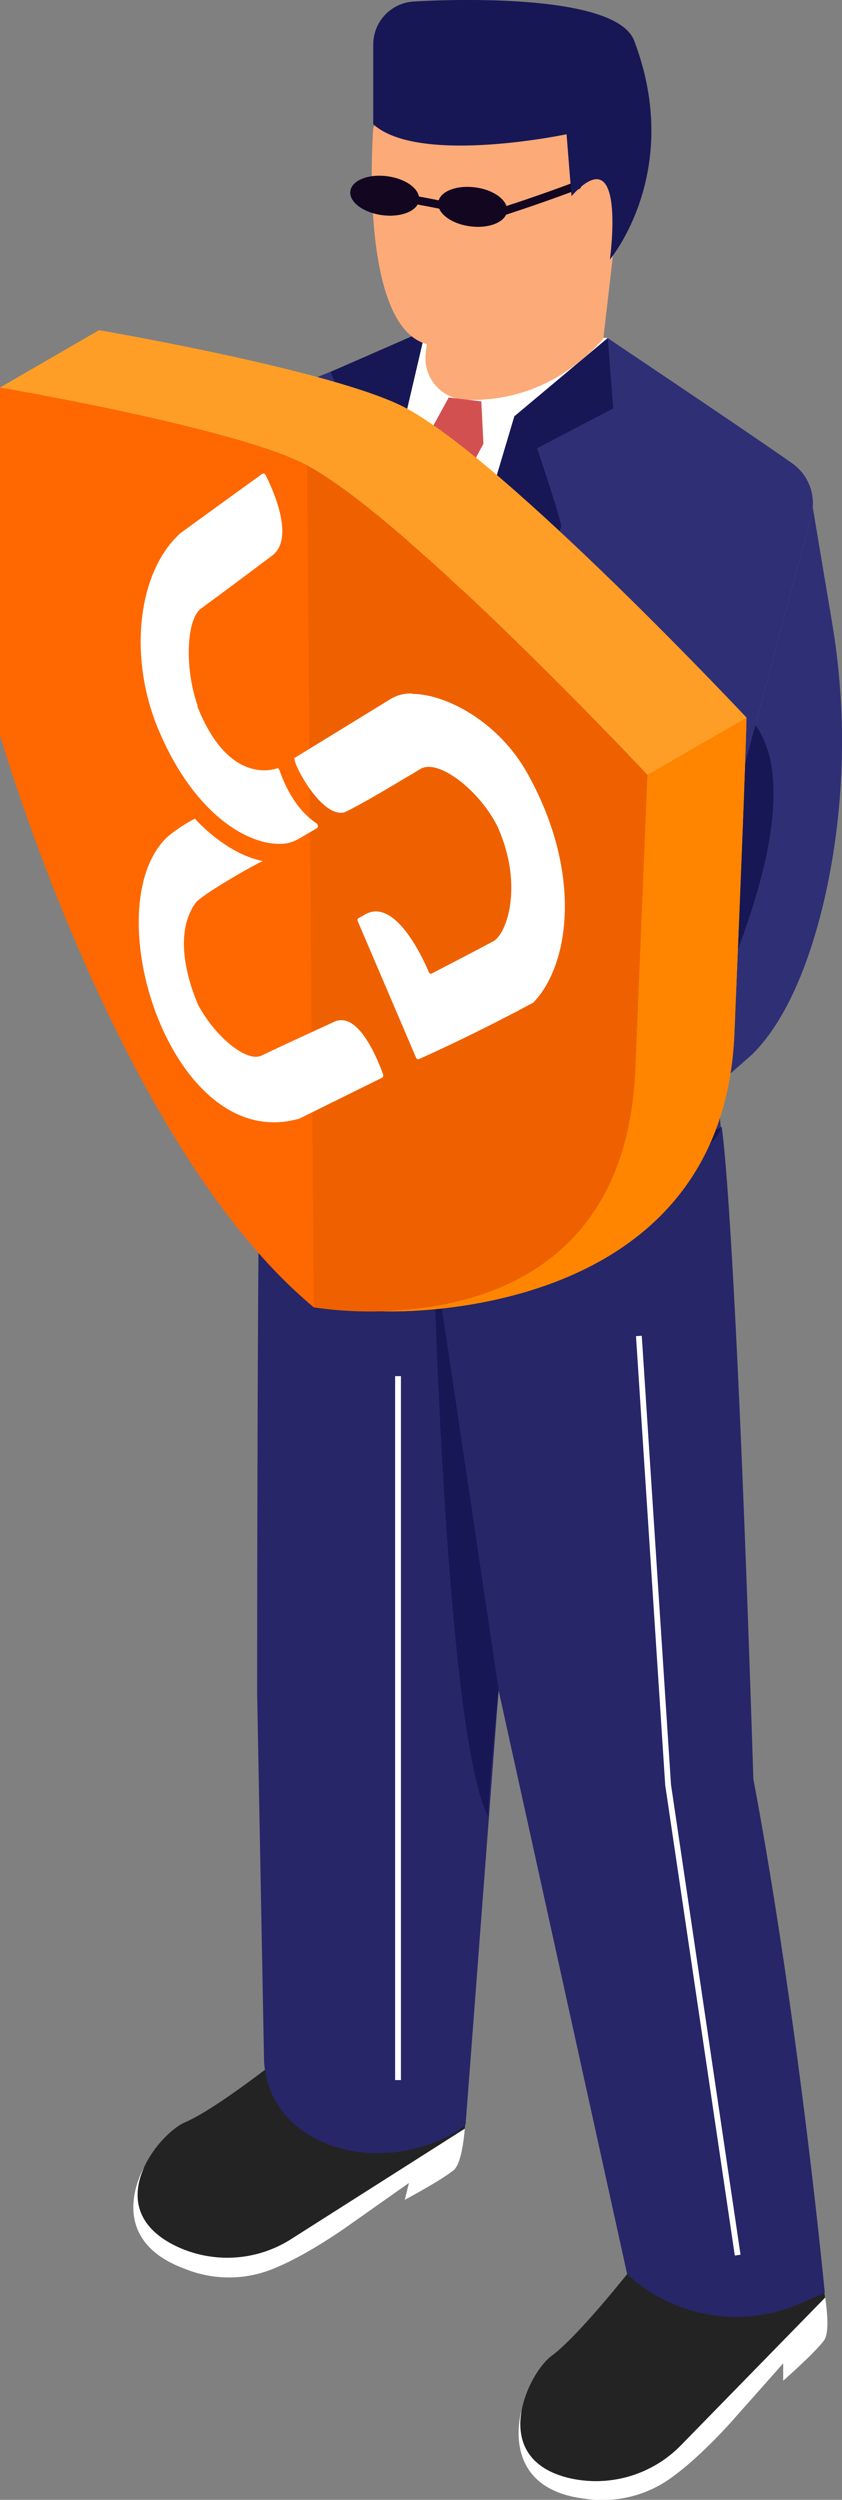 <svg xmlns="http://www.w3.org/2000/svg" viewBox="0 0 202.89 601.98"><rect x="0" y="0" width="202.89" height="601.98" fill="#808080" stroke="none"/><defs><style>.cls-1{fill:#2f2f75;}.cls-14,.cls-2{fill:#fff;}.cls-3{fill:#171755;}.cls-4{fill:#fbaa78;}.cls-5{fill:#232323;}.cls-6{fill:#120621;}.cls-7{fill:#262668;}.cls-8{fill:#333;}.cls-9{fill:#d35050;}.cls-10{fill:#ff6700;}.cls-11{fill:#ff9e26;}.cls-12{fill:#ff8500;}.cls-13{fill:#ef6100;}.cls-14{stroke:#fff;stroke-miterlimit:10;stroke-width:0.25px;}</style></defs><title>Asset 5</title><g id="Layer_2" data-name="Layer 2"><g id="INVESTMENT_PROTECTION" data-name="INVESTMENT PROTECTION"><g id="Security"><path class="cls-1" d="M146.45,81.4c1.17.88,30.76,20.59,44.4,30.14a11.77,11.77,0,0,1,4.61,12.71L169.1,222.93l4.59,48.61S101.4,297.76,63,267.47c-.89-2.42-2.8-35.64-2.8-35.64L50.49,130s-3.56-27.74,16.29-35.38S98.34,81.4,98.34,81.4Z"/><polygon class="cls-2" points="102.53 79.51 97.48 100.96 99.62 181.74 123.93 100.24 146.45 81.4 102.53 79.51"/><path class="cls-3" d="M146.45,81.4l1.31,16.95-18.34,9.58s6.07,18.16,5.82,18.93-40,96.37-40,96.37L77.58,121.64l9.56-14-7.48-18.1,22.87-10-5,21.45s2.56,78,2.39,78.69a8.89,8.89,0,0,0-.25,2.09c0,.21,24.31-81.5,24.31-81.5Z"/><path class="cls-4" d="M89.94,30.8s-3.73,47.49,12.88,52.07l-.25,2.39a10,10,0,0,0,9.41,11c8.83.38,21.87-1.81,33.39-14.67l2.33-20.06,5.11-39.88L96.69,18Z"/><path class="cls-5" d="M152.84,545.41c-.33.51-13.37,17.08-19.94,21.91-5.63,4.13-15.53,24.69,4.3,29.43a28.63,28.63,0,0,0,27-8l34.61-35.51-.33-2-44.18-8.22Z"/><path class="cls-2" d="M198.85,553.29c.44,3.11,1.05,8.52-.33,10.35-2.3,3.07-9.8,9.65-9.8,9.65l0-4.18-12.66,14.26s-7.11,8-13.56,12.73a28.32,28.32,0,0,1-21.65,5.6c-21-2.58-15.13-21.46-15.13-21.46h0c-1.31,6.73.71,13.94,11.45,16.51a28.63,28.63,0,0,0,27-8Z"/><path class="cls-5" d="M69.08,494.33c-.44.41-16.95,13.54-24.46,16.72-6.42,2.73-20.8,20.45-2.59,29.63a28.62,28.62,0,0,0,28.14-1.51L112,512.6l.15-2-41.1-18.19Z"/><path class="cls-2" d="M112,512.6c-.28,3.13-.94,8.53-2.7,10-3,2.45-11.76,7.13-11.76,7.13l1-4.06L83,536.62s-8.76,6.18-16.12,9.27a28.3,28.3,0,0,1-22.36.45C24.59,539,34.69,522,34.69,522h0c-2.82,6.25-2.52,13.73,7.34,18.7a28.62,28.62,0,0,0,28.14-1.51Z"/><path class="cls-6" d="M138.93,43.68q-8.38,3.16-16.9,5.93c-.7-2.11-3.72-4-7.52-4.49-4.29-.56-8.05.81-8.8,3.12-1.58-.32-3.17-.63-4.76-.92-.44-2.26-3.59-4.35-7.63-4.88-4.57-.61-8.56,1-8.9,3.59s3.09,5.18,7.66,5.78c3.93.52,7.43-.59,8.55-2.56,1.74.31,3.47.65,5.2,1,.85,2,3.78,3.77,7.44,4.25,4.08.54,7.7-.69,8.67-2.8h0q8.82-2.87,17.5-6.14C140.61,45.13,140.11,43.23,138.93,43.68Z"/><path class="cls-3" d="M89.94,29.91V10.71A10.36,10.36,0,0,1,99.67.37S148-2.88,152.81,9.8c12,31.56-5.85,52.69-5.85,52.69s4.16-30-9.25-15.27l-1.19-14.89S100.89,39.84,89.94,29.91Z"/><path class="cls-7" d="M181.53,428.38c-4.49-140.7-7.64-157-7.64-157h-.22l0,.18s-37.05,13.44-72.21,10l18.67,125.42,31,140.69h0a38.69,38.69,0,0,0,41.79,7l5.82-2.55S192.58,487.22,181.53,428.38Z"/><path class="cls-7" d="M120.15,406.92,101.48,281.5c-13.56-1.34-26.84-5.2-37.6-13.32l-.92-.71c-1,2-1,140.31-1,140.31l1.67,88.66c1.19,17.65,20.06,25,36.11,21,9.12-2.28,12.45-5.85,12.45-5.85l7.44-97.94.53-6.74Z"/><path class="cls-1" d="M60.16,231.83,50.49,130S49,118.25,53.41,107.93c-12.16,13.41-27.86,34.72-25.32,53.14,4.07,29.53,32.27,74.08,32.27,74.08h0C60.24,233.1,60.16,231.83,60.16,231.83Z"/><polygon class="cls-8" points="194.51 115.71 194.51 115.71 194.52 115.71 194.51 115.71"/><path class="cls-1" d="M199.5,212.62a172.59,172.59,0,0,0,.9-63.28l-5.51-32.86a11.81,11.81,0,0,1,.57,7.77L169.1,222.93l1.05,11.12,2.58,27.35,8.56-7.53C189.83,245.39,195.88,230.22,199.5,212.62Z"/><path class="cls-3" d="M182,174.6,169.1,222.93l1.9,21.4S196.33,194,182,174.6Z"/><path class="cls-3" d="M50.24,136.66l8.25,82.72S40.46,154,50.24,136.66Z"/><path class="cls-9" d="M99.14,152.83c.45,14.55.8,26.56.73,26.82a8.89,8.89,0,0,0-.25,2.09c0,.08,4.12-13.71,9-30-.34-15.83-.16-29,1.21-31.87,3.83-7.91,6.66-13,6.66-13l-.51-10.21-7.86-.94-4.46,8.15,2.13,14.28S102.65,134,99.14,152.83Z"/><path class="cls-3" d="M173.69,271.54S133.73,286,97.44,281l-2.17-57.79V280.7h0c-11.75-1.89-23-5.91-32.32-13.23C76.06,309.23,169.85,287.6,173.69,271.54Z"/><path class="cls-3" d="M120.15,406.92,104.42,301.23s3,117.82,13.37,136.47C117.09,436.26,120.15,406.92,120.15,406.92Z"/><polygon class="cls-2" points="177.06 543.15 160.29 429.86 160.29 429.83 153.25 321.75 154.64 321.66 161.68 429.71 178.44 542.95 177.06 543.15"/><rect class="cls-2" x="95.21" y="331.38" width="1.4" height="169.52"/></g><g id="Shield"><path class="cls-10" d="M0,93.32V177s28.42,98.66,75.6,137.8c0,0,74.59,13.4,77.51-57.37L156,186.61S98.4,125.2,74,112.09C57.18,103.06,0,93.32,0,93.32Z"/><path class="cls-11" d="M97.85,98.28c-16.81-9-74-18.77-74-18.77L0,93.32s57.18,9.74,74,18.77c24.41,13.11,82,74.52,82,74.52l-2.92,70.78c-2,49.4-39,57.79-61.13,58.35l0,0s82,3.88,85-66.89,2.91-76.07,2.91-76.07S122.26,111.39,97.85,98.28Z"/><path class="cls-12" d="M179.88,172.81s0,5.29-2.91,76.07-85,66.89-85,66.89l0,0c22.13-.56,59.09-8.95,61.13-58.35L156,186.61Z"/><path class="cls-13" d="M75.6,314.76s74.59,13.4,77.51-57.37L156,186.61S98.4,125.2,74,112.09Z"/></g><g id="csd"><path class="cls-14" d="M47.51,170.06c-3.28-9.51-2.65-21,.8-23.57,8-5.87,10.92-8.12,17.18-12.78,5.66-4.21-.23-16.57-1.6-19.24-.15-.29-.4-.42-.58-.29-2.32,1.65-16.59,12-19.9,14.41-1.37,1-5.85,18.52,4.1,41.47"/><path class="cls-14" d="M47.3,241.43C51.67,249.9,59.47,256,63,254.33c8.16-3.87,11.19-5.2,17.6-8.17,5.8-2.69,10.59,9.77,11.57,12.55.11.3,0,.6-.13.69l-20,9.88c-1.37.68-15.26-5.57-24.69-27.85"/><path class="cls-14" d="M71.63,269.37c-30.16,8.11-48.83-50.69-31.32-67.64a35.5,35.5,0,0,1,6.63-4.44s7.06,8.13,16,10.11c-1.49.6-14.2,7.77-15.9,9.94C36.26,232.32,58.62,266.26,71.63,269.37Z"/><path class="cls-2" d="M71.9,269.23c-30.18,8.12-48.73-50-31.21-66.94A26.39,26.39,0,0,1,47,198.55s6.06,7.11,14.94,9.09c-1.49.6-13.43,7.54-15.13,9.71C36,231.39,57,263.68,71.9,269.23Z"/><path class="cls-2" d="M100.85,254.94c-.11,0-.28-.13-.38-.36l-14-32.74c-.12-.28-.07-.56,0-.62l1.77-1a5,5,0,0,1,2.41-.63c6.18,0,11.59,12.06,12.61,14.48a.76.76,0,0,0,.61.52.41.41,0,0,0,.19-.05l2.56-1.33c4.64-2.41,8.65-4.49,12.37-6.48,3.21-1.75,7.49-13.19,1.22-27.45-3.77-7.76-11.79-14.79-16.86-14.79a4,4,0,0,0-1.82.4l-2.29,1.36C93.8,189.54,87,193.6,83,195.48a3.45,3.45,0,0,1-.88.12c-3.74,0-7.9-6-9.77-9.6-1.07-2-1.41-3.22-1.3-3.39l23.37-14.29a9.33,9.33,0,0,1,4.9-1.16c8.24,0,20.72,6.64,27.65,19,13.06,23.21,10.56,45.73,1.58,55.14C114.35,248.88,103,254,100.91,254.93Z"/><path class="cls-2" d="M99.36,167.29c8.2,0,20.64,6.62,27.54,18.88,13,23.16,10.55,45.62,1.58,55-14.17,7.59-25.5,12.69-27.63,13.63a.43.43,0,0,1-.26-.28l-14-32.74a.51.51,0,0,1,0-.46l1.77-1a4.92,4.92,0,0,1,2.35-.62c6.1,0,11.48,12,12.49,14.41a.87.87,0,0,0,.73.59.48.48,0,0,0,.24-.06l2.45-1.26c4.69-2.44,8.73-4.54,12.49-6.55,3.24-1.76,7.58-13.28,1.28-27.61l0-.06c-3.76-7.74-11.84-14.8-16.95-14.8a4.11,4.11,0,0,0-1.89.42l-2.28,1.35c-5.46,3.26-12.25,7.32-16.22,9.2a3.23,3.23,0,0,1-.82.1c-2.5,0-5.07-2.71-6.79-5-2.58-3.41-4.23-7.18-4.17-7.78l23.33-14.27a9.28,9.28,0,0,1,4.83-1.14M71.21,182.66h0M99.36,167a9.49,9.49,0,0,0-5,1.18L71,182.51c-.79.49,5.6,13.21,11.14,13.21a3.72,3.72,0,0,0,.88-.11l0,0c4.58-2.16,13-7.31,18.51-10.56a3.93,3.93,0,0,1,1.77-.38c4.86,0,12.94,6.86,16.73,14.66l0,.05c6.08,13.83,2.14,25.49-1.17,27.29-4.4,2.36-9.32,4.9-14.93,7.81a.28.28,0,0,1-.13,0,.64.64,0,0,1-.5-.44c-1.19-2.82-6.52-14.56-12.72-14.56a5.13,5.13,0,0,0-2.47.65l-1.77,1c-.19.11-.24.46-.1.78l14,32.74a.62.62,0,0,0,.49.43.2.2,0,0,0,.11,0c2.11-.93,13.45-6,27.64-13.64l.08-.06c8.87-9.29,11.76-31.61-1.56-55.29-7-12.42-19.64-19-27.76-19Z"/><path class="cls-2" d="M67.22,203.08c-8.56,0-20.8-8.37-28.84-27.06-7.39-17.27-5.17-38.09,5.06-47.4h.09a.25.25,0,0,1,.19.09.84.84,0,0,1,.2.64c-.74,5.94-2.63,26.51,4.07,42.16,5,11.68,11.27,14.13,15.65,14.13h0a10.22,10.22,0,0,0,3.18-.49h0c.15,0,.32.13.4.38,2,5.84,5.13,10.28,9,12.84a.86.86,0,0,1,.3.66.33.33,0,0,1-.12.27L71.69,202A8.93,8.93,0,0,1,67.22,203.08Z"/><path class="cls-2" d="M43.53,128.71h0m0,0a.27.27,0,0,1,.11.08.77.77,0,0,1,.15.54c-.74,5.94-2.63,26.54,4.09,42.22,5,11.74,11.34,14.2,15.76,14.2a10.48,10.48,0,0,0,3.22-.49s.18.09.25.3c2,5.87,5.16,10.33,9,12.9a.67.67,0,0,1,.25.55c0,.1,0,.16,0,.17l-4.67,2.73a8.8,8.8,0,0,1-4.41,1c-8.52,0-20.71-8.34-28.72-27-7.38-17.22-5.17-38,5-47.26m0-.25a.23.23,0,0,0-.17.07c-10.44,9.51-12.47,30.3-5.08,47.54C46.84,196,59.4,203.2,67.22,203.2a9,9,0,0,0,4.53-1.07l4.67-2.73c.31-.18.2-.9-.18-1.15-3.43-2.3-6.66-6.37-8.89-12.77-.1-.28-.3-.47-.49-.47h-.08a10.1,10.1,0,0,1-3.14.48c-3.93,0-10.41-2.1-15.53-14.05-6.71-15.66-4.8-36.2-4.07-42.09.06-.45-.24-.9-.52-.9Z"/><path class="cls-2" d="M103.67,234.72l6.73,15.7s0,.06.07.05L125,243.33l0,0A52.38,52.38,0,0,0,123.16,209c.94,5,.52,14.21-3.61,17.58l-1.2.77-14.67,7.31A.06.06,0,0,0,103.67,234.72Z"/></g></g></g></svg>